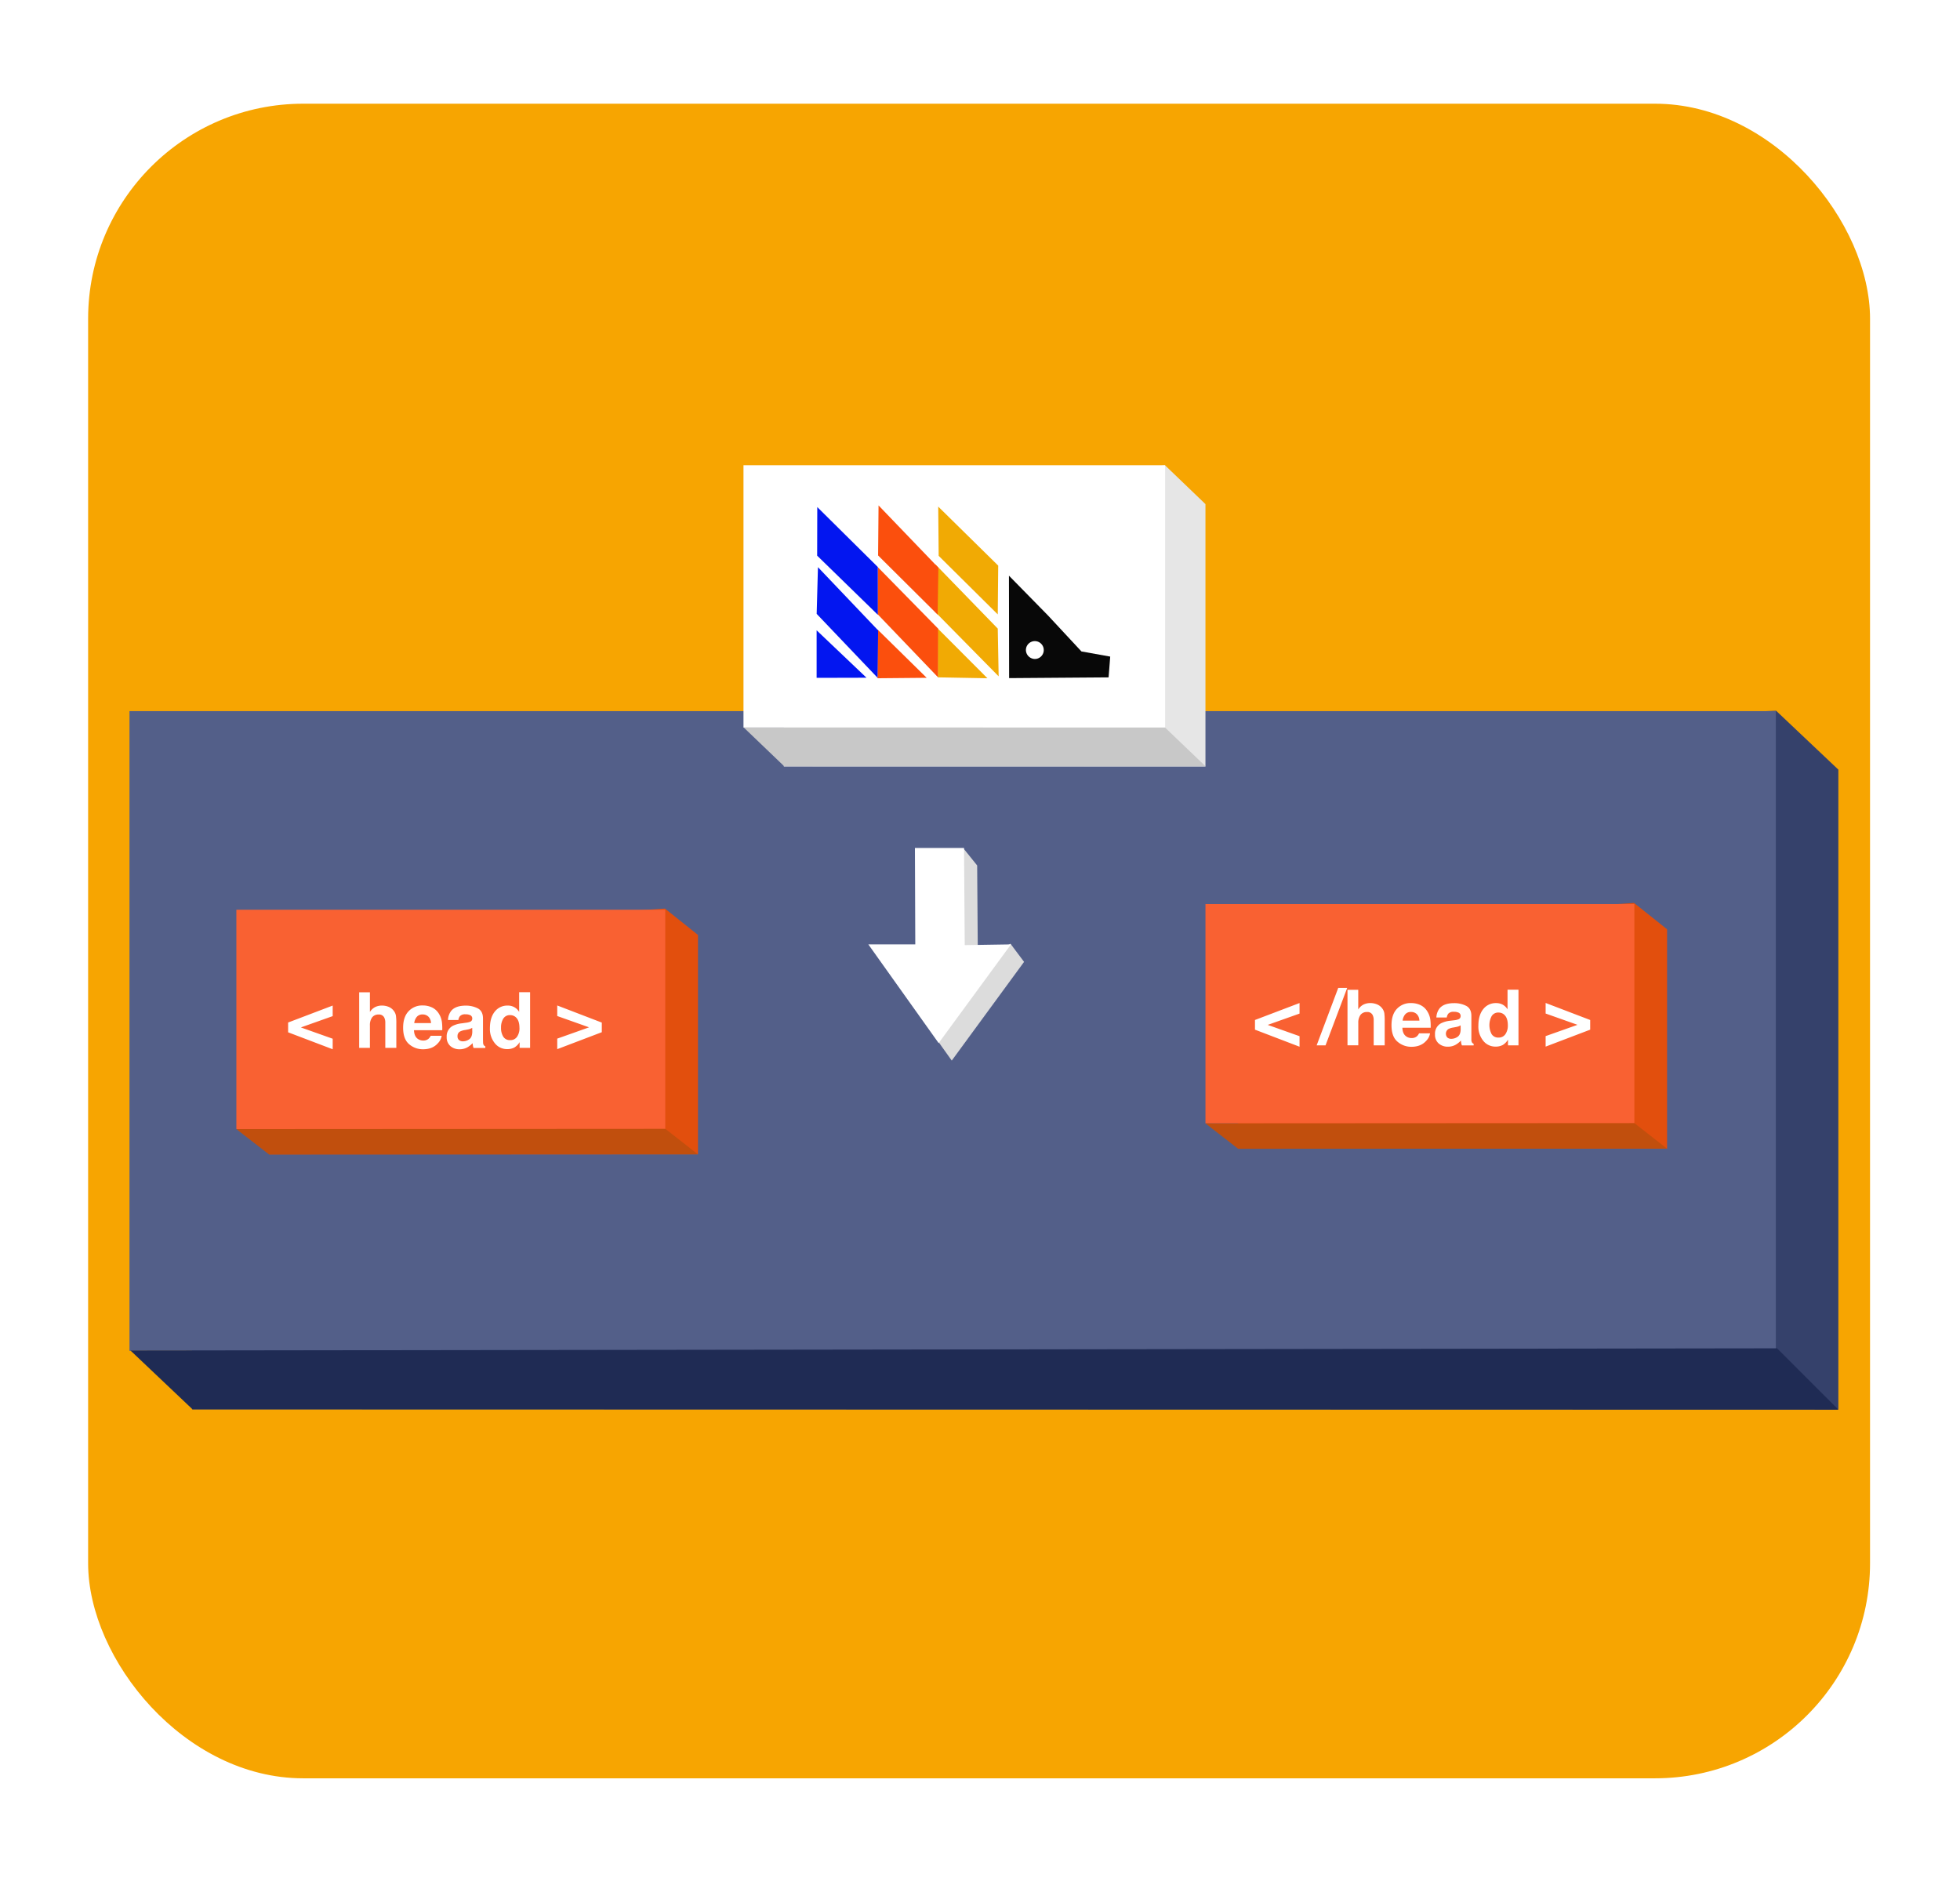 <svg xmlns:xlink="http://www.w3.org/1999/xlink" fill="none" viewBox="0 0 375 364"><rect width="340.93" height="320.357" x="16.859" y="19.839" fill="#F7A501" rx="41.147"/><path fill="url(#pattern0)" d="M-4 0h383.546v363.238H-4z" opacity=".2"/><path fill="#35416B" fill-rule="evenodd" d="M36.739 147.233l303.088-11.257 11.901 11.257v122.381H36.738V147.233z" clip-rule="evenodd"/><path fill="#535F89" fill-rule="evenodd" d="M24.772 136.037h314.99v122.381H24.772V136.037z" clip-rule="evenodd"/><path fill="#1F2B54" fill-rule="evenodd" d="M24.967 258.359l11.87 11.249 314.901.068-11.735-11.737-315.036.42z" clip-rule="evenodd"/><path fill="#E24F0D" fill-rule="evenodd" d="M51.481 178.862l75.743-5.046 6.318 5.04v41.969h-82.06v-41.963zm185.406-1.087l75.739-5.043 6.331 5.043v41.96h-82.07v-41.96z" clip-rule="evenodd"/><path fill="#F96132" fill-rule="evenodd" d="M45.222 174.035h82.061v41.963H45.222v-41.963zm185.414-1.087h82.061v41.96h-82.061v-41.96z" clip-rule="evenodd"/><path fill="#C14F0D" fill-rule="evenodd" d="M45.222 216.001l6.265 4.858 82.027-.043-6.213-4.864-82.08.049zm185.414-1.09l6.263 4.858 82.027-.043-6.213-4.862-82.077.047z" clip-rule="evenodd"/><path fill="#fff" fill-rule="evenodd" d="M55.125 195.611l8.527-3.243v2.02l-6.087 2.162 6.087 2.162v2.013l-8.527-3.242v-1.872zm20.23-2.214c.205.265.342.577.399.908.06.505.085 1.013.074 1.522v4.633h-2.11v-4.8a2.118 2.118 0 00-.215-1.028 1.093 1.093 0 00-1.072-.55 1.487 1.487 0 00-1.235.547 2.512 2.512 0 00-.423 1.559v4.272h-2.054v-10.634h2.054v3.771a2.527 2.527 0 011.038-.957c.387-.18.808-.272 1.235-.272.455-.006.907.08 1.328.253.392.163.732.432.982.776zm3.9 2.328h3.21a1.805 1.805 0 00-.498-1.235 1.54 1.54 0 00-1.102-.423 1.398 1.398 0 00-1.112.451 2.234 2.234 0 00-.497 1.207zm4.695-1.834c.318.492.522 1.049.599 1.63a9.85 9.85 0 01.065 1.563h-5.407c.027.791.277 1.347.744 1.665a1.77 1.77 0 001.028.309 1.48 1.48 0 001.035-.362 1.72 1.72 0 00.386-.543h2.106a2.625 2.625 0 01-.732 1.427c-.675.766-1.621 1.149-2.838 1.149a3.986 3.986 0 01-2.656-.97c-.766-.645-1.15-1.696-1.152-3.154 0-1.367.347-2.415 1.04-3.144a3.541 3.541 0 012.694-1.115 4.134 4.134 0 011.772.371c.543.256 1 .664 1.316 1.174zm6.395 2.733a2.25 2.25 0 01-.395.198c-.177.064-.36.111-.546.142l-.464.086a3.01 3.01 0 00-.926.284.95.95 0 00-.479.874.929.929 0 00.294.763c.202.16.455.244.713.238a2.11 2.11 0 001.235-.392c.373-.26.567-.735.584-1.427l-.016-.766zm-1.25-.964a3.17 3.17 0 00.815-.179.616.616 0 00.442-.587.695.695 0 00-.337-.67 2.075 2.075 0 00-.985-.185 1.294 1.294 0 00-1.038.361 1.485 1.485 0 00-.287.726h-1.992a3.027 3.027 0 01.58-1.702c.544-.694 1.48-1.042 2.808-1.044a4.984 4.984 0 012.3.516c.67.342 1.005.988 1.007 1.94v3.619c0 .251 0 .556.016.927-.007.191.035.38.123.55a.72.72 0 00.31.241v.308H90.61a2.362 2.362 0 01-.13-.447 4.671 4.671 0 01-.055-.479 4.39 4.39 0 01-.985.791 3 3 0 01-1.507.383 2.594 2.594 0 01-1.77-.618 2.187 2.187 0 01-.698-1.736 2.253 2.253 0 011.121-2.106 5.038 5.038 0 011.81-.507l.698-.102zm10.234-2.078v-3.777h2.091v10.655h-2.005v-1.093c-.245.419-.591.77-1.006 1.022a2.853 2.853 0 01-1.406.309 2.934 2.934 0 01-2.325-1.118 4.304 4.304 0 01-.945-2.873c0-1.346.309-2.406.927-3.178a3.024 3.024 0 012.47-1.158 2.47 2.47 0 012.199 1.211zm.055 3.06c0-.963-.24-1.655-.728-2.069a1.588 1.588 0 00-1.044-.377 1.456 1.456 0 00-1.328.683 3.185 3.185 0 00-.423 1.699 3.14 3.14 0 00.43 1.748 1.466 1.466 0 001.309.654 1.52 1.52 0 001.33-.651 2.878 2.878 0 00.46-1.699l-.006.012zm15.756.822l-8.526 3.243v-2.014l6.093-2.162-6.093-2.162v-2.019l8.526 3.273v1.841zm124.971-2.338l8.526-3.243v2.02l-6.087 2.162 6.087 2.162v2.014l-8.526-3.262v-1.853zm15.931-6.14h1.714l-4.147 10.995h-1.699l4.132-10.995zm8.419 3.932c.204.266.341.577.398.908.057.505.081 1.014.071 1.522v4.633h-2.106v-4.799a2.128 2.128 0 00-.216-1.029 1.1 1.1 0 00-1.072-.55 1.476 1.476 0 00-1.235.547 2.511 2.511 0 00-.423 1.544v4.272h-2.066v-10.619h2.057v3.772a2.52 2.52 0 011.037-.958c.387-.18.809-.273 1.235-.272.456-.006.908.08 1.328.254.396.162.739.43.992.775zm3.9 2.329h3.206a1.81 1.81 0 00-.495-1.236 1.548 1.548 0 00-1.105-.423 1.392 1.392 0 00-1.109.451 2.218 2.218 0 00-.497 1.208zm4.682-1.832c.322.492.533 1.048.617 1.631.06.518.082 1.041.065 1.563h-5.413c.026.79.274 1.345.744 1.664.302.208.662.316 1.028.309.379.016.749-.113 1.035-.361.162-.155.292-.339.383-.544h2.106a2.621 2.621 0 01-.729 1.427c-.677.766-1.623 1.15-2.838 1.152a3.99 3.99 0 01-2.656-.973c-.77-.644-1.154-1.695-1.152-3.153 0-1.369.346-2.417 1.038-3.144a3.547 3.547 0 012.696-1.094 4.152 4.152 0 011.776.371c.534.253.985.652 1.3 1.152zm6.407 2.73a2.146 2.146 0 01-.395.198c-.177.064-.36.111-.546.142l-.464.086c-.322.044-.635.14-.926.285a1.078 1.078 0 00-.185 1.64c.203.158.455.241.713.234.443.002.875-.135 1.235-.392.375-.259.569-.735.584-1.427l-.016-.766zm-1.253-.963c.279-.024.554-.084.818-.18a.622.622 0 00.442-.586.701.701 0 00-.337-.671 2.102 2.102 0 00-.988-.185 1.288 1.288 0 00-1.035.362 1.52 1.52 0 00-.29.725h-1.989a3.021 3.021 0 01.578-1.701c.545-.694 1.482-1.041 2.81-1.041a4.983 4.983 0 012.301.512c.671.342 1.006.989 1.006 1.94v4.531c-.005.19.037.379.124.55a.738.738 0 00.309.24v.309h-2.245a2.301 2.301 0 01-.13-.448 6.064 6.064 0 01-.059-.478 4.246 4.246 0 01-.985.79 2.968 2.968 0 01-1.504.383 2.592 2.592 0 01-1.769-.617 2.184 2.184 0 01-.698-1.736 2.245 2.245 0 011.121-2.106 5.038 5.038 0 011.809-.507l.711-.086zm10.234-2.091v-3.765h2.094v10.655h-2.008v-1.093c-.244.419-.589.77-1.003 1.022a2.855 2.855 0 01-1.405.309 2.94 2.94 0 01-2.329-1.118 4.294 4.294 0 01-.926-2.872c0-1.347.308-2.405.926-3.175a3.013 3.013 0 012.471-1.159c.443-.009.882.097 1.272.309.374.212.687.517.908.887zm.058 3.06c0-.963-.244-1.655-.731-2.069a1.58 1.58 0 00-1.041-.377 1.45 1.45 0 00-1.328.686 3.691 3.691 0 000 3.444c.14.215.335.388.565.503.229.115.485.168.741.151a1.512 1.512 0 001.331-.651c.327-.5.489-1.09.463-1.687zm15.756.828l-8.526 3.243v-2.008l6.096-2.161-6.096-2.162v-2.02l8.526 3.258v1.85z" clip-rule="evenodd"/><path fill="#E6E6E6" fill-rule="evenodd" d="M149.968 96.437l72.948-7.412 7.72 7.412v50.2h-80.668v-50.2z" clip-rule="evenodd"/><path fill="#fff" fill-rule="evenodd" d="M142.248 89h80.668v50.188h-80.668V89z" clip-rule="evenodd"/><path fill="#C8C8C8" fill-rule="evenodd" d="M142.291 139.166l7.72 7.397 80.638.031-7.745-7.412-80.613-.016z" clip-rule="evenodd"/><path fill="#080808" fill-rule="evenodd" d="M193.038 110.125l.034 19.6 19.032-.142.309-3.975-5.503-.986-6.414-6.896-7.458-7.601z" clip-rule="evenodd"/><path fill="#fff" fill-rule="evenodd" d="M196.284 124.289a1.71 1.71 0 011.101-1.529 1.702 1.702 0 011.837.414 1.706 1.706 0 01-.291 2.608c-.28.185-.607.283-.942.283a1.747 1.747 0 01-1.587-1.107 1.737 1.737 0 01-.118-.669z" clip-rule="evenodd"/><path fill="#F1AA04" fill-rule="evenodd" d="M179.506 96.913l.087 9.419 11.305 11.205.087-9.333-11.479-11.291zm-.55 11.041l-.102 9.034 12.214 12.397-.17-9.133-11.942-12.298zm.448 12.261l.022 9.364 9.493.173-9.515-9.537z" clip-rule="evenodd"/><path fill="#FB4F0D" fill-rule="evenodd" d="M168.089 96.687l-.086 9.575 11.389 11.319.145-8.988-.676-.698-10.772-11.208zm-.142 11.807l-.046 8.997 11.553 12.061.027-9.306-11.534-11.752zm-.058 11.925v9.333l9.409-.086-9.409-9.247z" clip-rule="evenodd"/><path fill="#0316F0" fill-rule="evenodd" d="M156.367 97.002l-.022 9.297 11.602 11.307v-9.139l-11.58-11.465zm.129 11.499l11.513 12.091-.111 9.059-11.646-12.215.244-8.935zm-.253 12.079v9.095l9.543-.024-9.543-9.071z" clip-rule="evenodd"/><path fill="#DCDCDC" fill-rule="evenodd" d="M177.554 165.563l6.794-3.24 2.61 3.24.136 18.584 6.229-3.617 2.609 3.478-13.835 18.883-13.458-18.883h8.983l-.068-18.445z" clip-rule="evenodd"/><path fill="#fff" fill-rule="evenodd" d="M175.05 162.218h9.394l.136 18.584 8.847-.139-13.837 18.886-13.455-18.886h8.983l-.068-18.445z" clip-rule="evenodd"/><defs><pattern id="pattern0" width="1" height="1" patternContentUnits="objectBoundingBox"><use transform="matrix(.002 0 0 .002 0 -.005)" xlink:href="#image0"/></pattern></defs></svg>